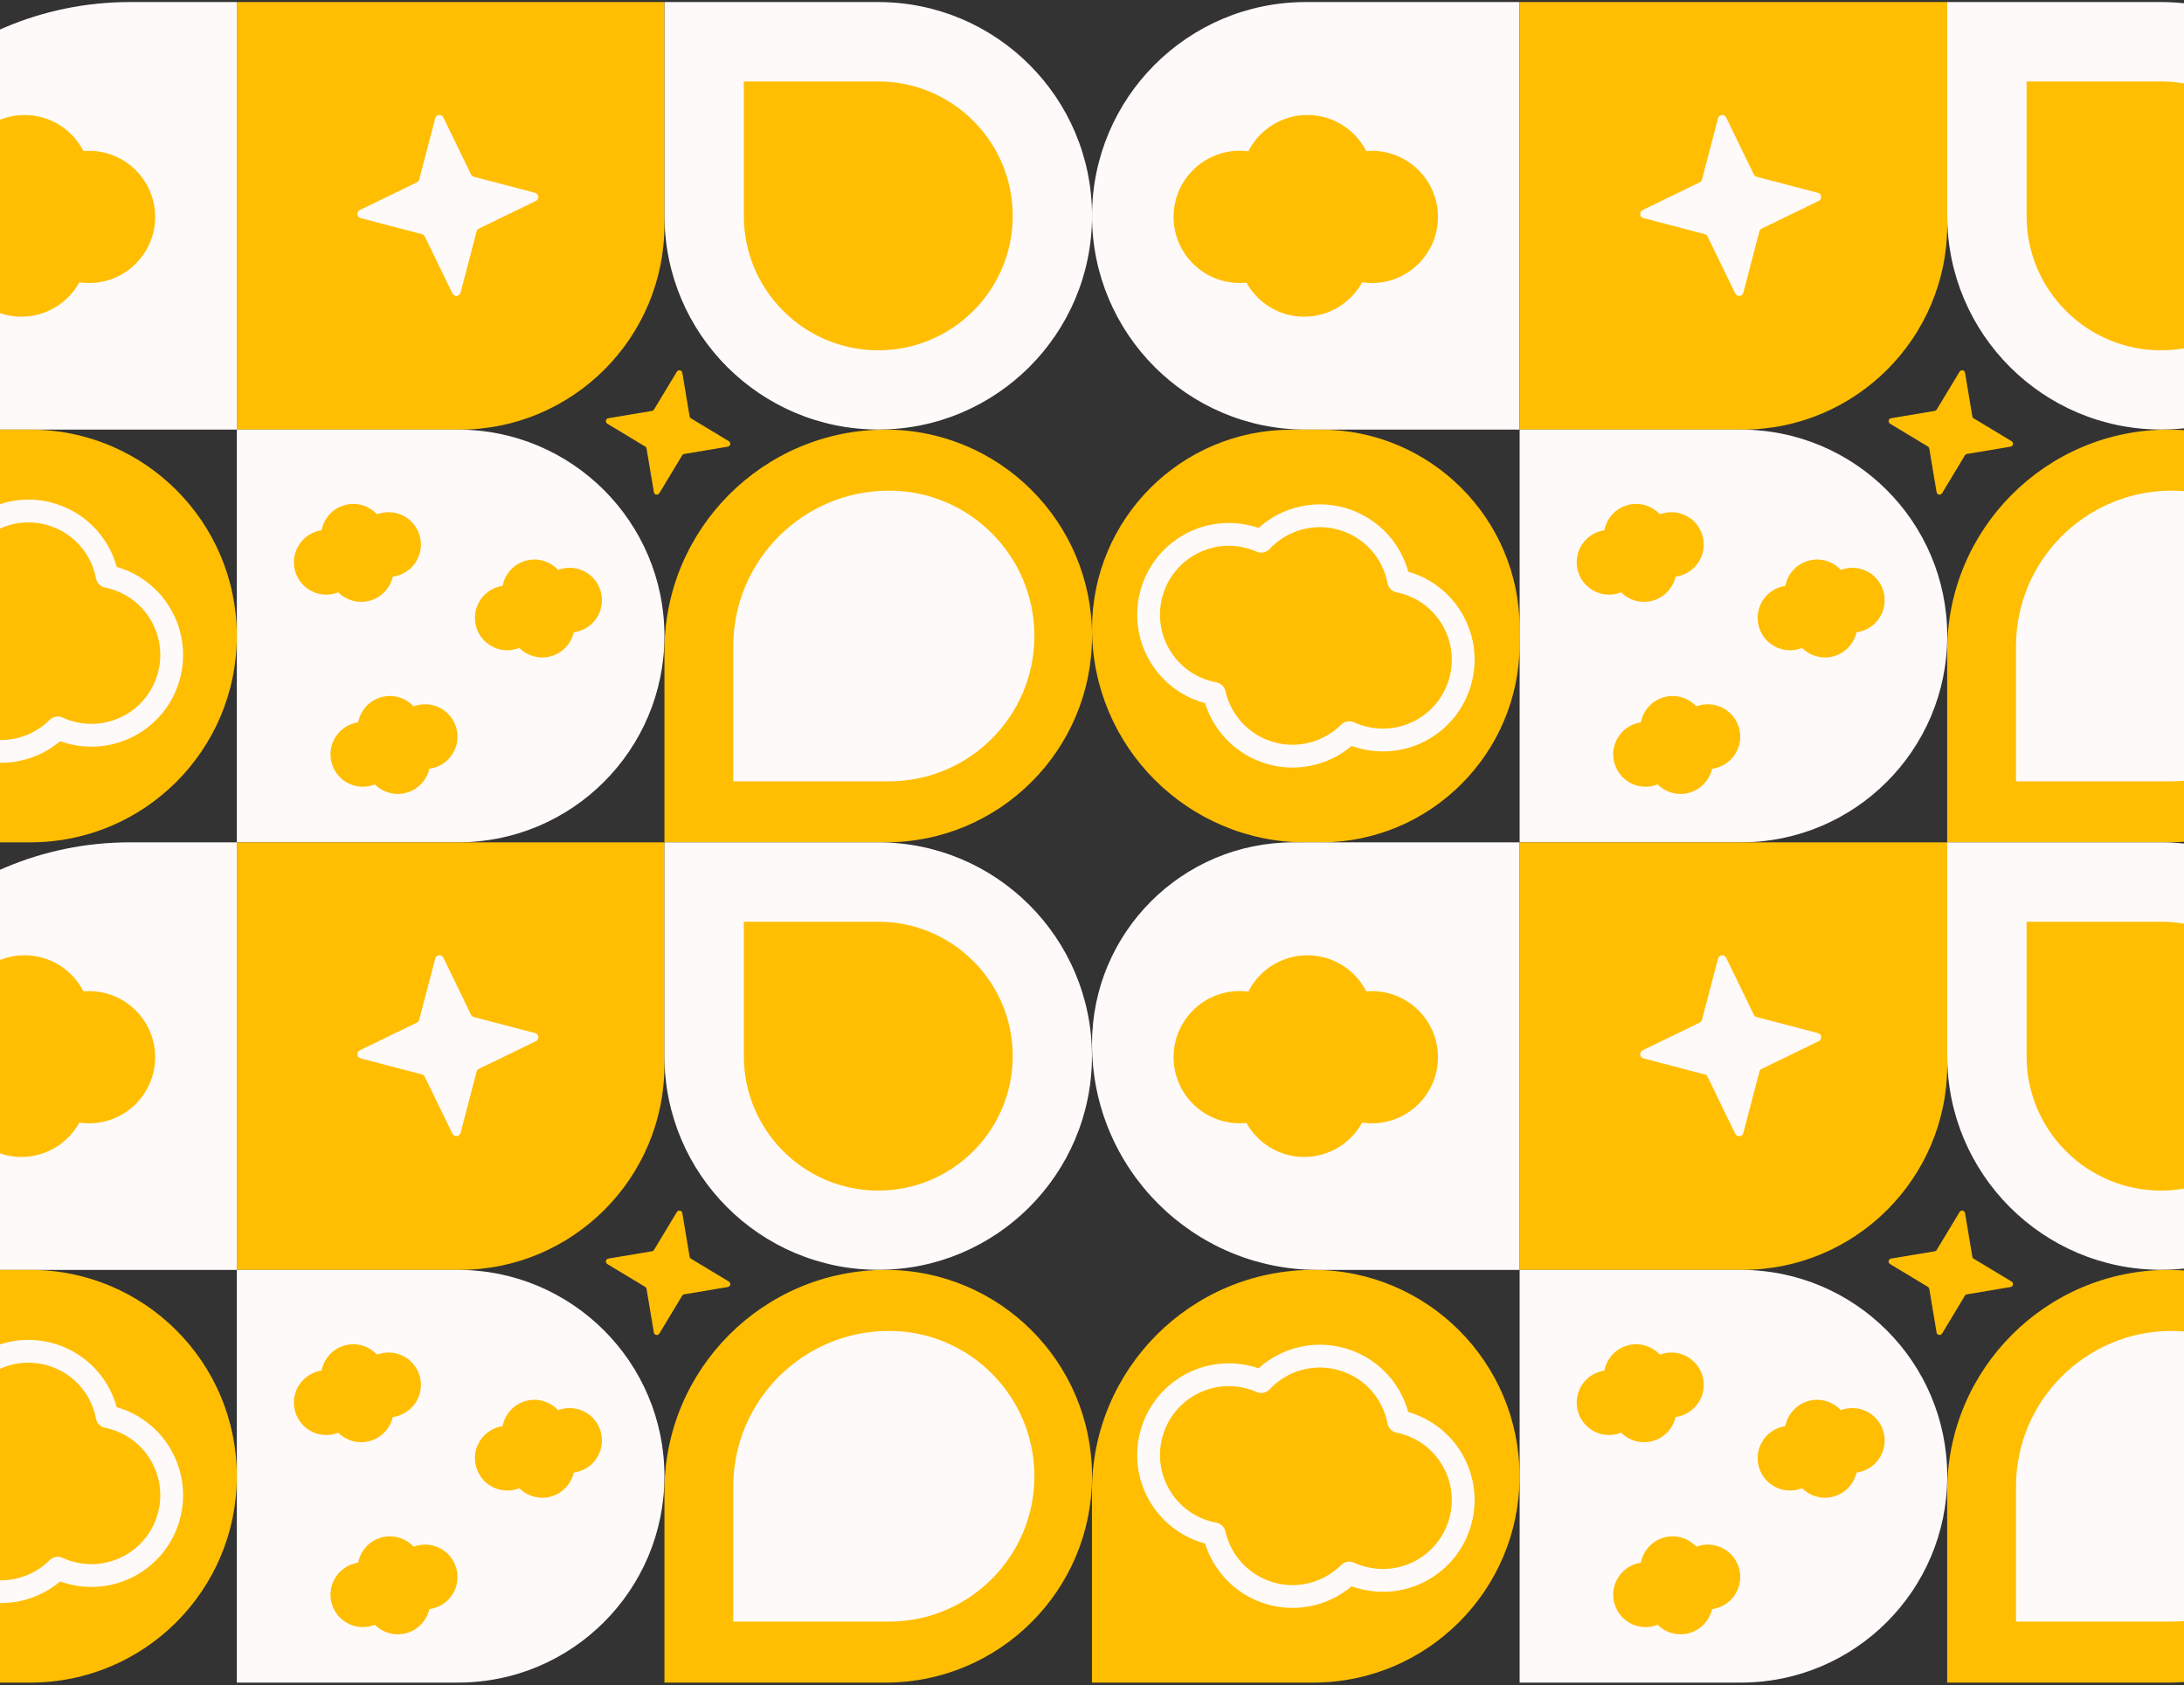 <svg width="390" height="301" viewBox="0 0 390 301" fill="none" xmlns="http://www.w3.org/2000/svg">
<rect x="0" y="0" width="390" height="301" fill="#333333" stroke="none"/>
<g clip-path="url(#clip0_2370_4287)">
<path d="M23.206 0.367H42.292V76.725H-34.066V57.639C-34.066 26.03 -8.403 0.367 23.206 0.367Z" fill="#FFFAFA"/>
<path d="M42.292 0.367H118.649V40.15C118.649 60.335 102.259 76.725 82.075 76.725H42.292V0.367Z" fill="#FFBE02"/>
<path d="M118.65 0.367H156.821C177.899 0.367 195.007 17.476 195.007 38.539C195.007 59.617 177.899 76.71 156.836 76.71C135.758 76.71 118.664 59.602 118.664 38.539V0.367H118.65Z" fill="#FFFAFA"/>
<path d="M132.828 14.546H156.836C170.077 14.546 180.843 25.298 180.843 38.554C180.843 51.795 170.092 62.561 156.836 62.561C143.594 62.561 132.828 51.81 132.828 38.554V14.546Z" fill="#FFBE02"/>
<path d="M15.912 26.938C15.575 26.938 15.238 26.953 14.901 26.982C12.953 23.159 8.969 20.537 4.384 20.537C-0.201 20.537 -4.214 23.174 -6.162 27.026C-6.675 26.953 -7.188 26.923 -7.7 26.923C-14.219 26.923 -19.506 32.211 -19.506 38.729C-19.506 45.248 -14.219 50.535 -7.7 50.535C-7.29 50.535 -6.895 50.521 -6.499 50.477C-4.478 54.095 -0.626 56.556 3.813 56.556C8.251 56.556 12.162 54.08 14.168 50.418C14.74 50.506 15.311 50.55 15.897 50.55C22.415 50.55 27.703 45.262 27.703 38.744C27.703 32.226 22.415 26.938 15.897 26.938H15.912Z" fill="#FFBE02"/>
<path d="M64.249 37.514L74.443 32.563C74.648 32.461 74.795 32.285 74.853 32.065L77.724 21.109C77.9 20.42 78.852 20.332 79.16 20.962L84.111 31.157C84.213 31.362 84.389 31.508 84.609 31.567L95.565 34.438C96.253 34.614 96.341 35.566 95.712 35.873L85.517 40.824C85.312 40.927 85.165 41.102 85.107 41.322L82.236 52.279C82.06 52.967 81.108 53.055 80.8 52.425L75.849 42.23C75.747 42.025 75.571 41.879 75.351 41.82L64.395 38.949C63.706 38.774 63.619 37.822 64.249 37.514Z" fill="#FFFAFA"/>
<path d="M-34.066 76.725H5.439C25.784 76.725 42.292 93.233 42.292 113.578C42.292 133.924 25.784 150.432 5.439 150.432H-34.066V76.725Z" fill="#FFBE02"/>
<path d="M42.292 76.725H81.796C102.142 76.725 118.649 93.233 118.649 113.578C118.649 133.924 102.142 150.432 81.796 150.432H42.292V76.725Z" fill="#FFFAFA"/>
<path d="M158.154 76.725C178.5 76.725 195.007 93.233 195.007 113.578C195.007 133.924 178.5 150.432 158.154 150.432H118.65V116.23C118.65 94.434 136.344 76.725 158.154 76.725Z" fill="#FFBE02"/>
<path d="M158.754 87.623C173.08 87.623 184.71 99.253 184.71 113.578C184.71 127.904 173.08 139.534 158.754 139.534H130.939V115.439C130.939 100.088 143.404 87.623 158.754 87.623Z" fill="#FFFAFA"/>
<path d="M67.793 91.68C67.632 91.724 67.471 91.783 67.325 91.841C65.889 90.303 63.663 89.6 61.509 90.216C59.356 90.831 57.818 92.618 57.423 94.698C57.174 94.742 56.925 94.786 56.676 94.859C53.6 95.738 51.827 98.931 52.706 102.007C53.585 105.083 56.778 106.855 59.854 105.976C60.045 105.918 60.235 105.859 60.411 105.786C61.846 107.221 63.999 107.851 66.079 107.265C68.159 106.679 69.683 104.98 70.137 102.988C70.415 102.944 70.694 102.9 70.972 102.812C74.048 101.934 75.82 98.74 74.941 95.664C74.062 92.588 70.869 90.816 67.793 91.695V91.68Z" fill="#FFBE02"/>
<path d="M74.326 125.985C74.165 126.029 74.004 126.087 73.858 126.146C72.422 124.608 70.196 123.905 68.042 124.52C65.889 125.135 64.351 126.922 63.956 129.002C63.707 129.046 63.458 129.09 63.209 129.163C60.133 130.042 58.36 133.235 59.239 136.311C60.118 139.387 63.311 141.16 66.387 140.281C66.578 140.222 66.768 140.164 66.944 140.09C68.379 141.526 70.532 142.156 72.612 141.57C74.692 140.984 76.216 139.285 76.67 137.293C76.948 137.249 77.226 137.205 77.505 137.117C80.581 136.238 82.353 133.045 81.474 129.969C80.595 126.893 77.402 125.121 74.326 126V125.985Z" fill="#FFBE02"/>
<path d="M100.12 101.611C99.959 101.655 99.798 101.714 99.651 101.772C98.216 100.234 95.99 99.531 93.836 100.147C91.683 100.762 90.145 102.549 89.75 104.629C89.501 104.673 89.252 104.717 89.003 104.79C85.927 105.669 84.154 108.862 85.033 111.938C85.912 115.014 89.105 116.786 92.181 115.907C92.372 115.849 92.562 115.79 92.738 115.717C94.173 117.152 96.326 117.782 98.406 117.196C100.486 116.61 102.01 114.911 102.464 112.919C102.742 112.875 103.02 112.831 103.299 112.743C106.375 111.865 108.147 108.671 107.268 105.595C106.389 102.519 103.196 100.747 100.12 101.626V101.611Z" fill="#FFBE02"/>
<path d="M20.335 103.223C19.94 103.105 19.544 103.018 19.149 102.93C18.182 97.803 14.447 93.409 9.101 91.841C3.725 90.26 -1.827 91.988 -5.401 95.811C-5.972 95.562 -6.558 95.342 -7.158 95.166C-14.76 92.94 -22.714 97.29 -24.94 104.892C-27.167 112.495 -22.817 120.448 -15.214 122.675C-14.746 122.806 -14.262 122.924 -13.794 123.011C-12.68 127.918 -9.019 132.093 -3.848 133.616C1.352 135.14 6.728 133.572 10.316 129.998C10.946 130.291 11.605 130.54 12.294 130.731C19.896 132.957 27.849 128.607 30.076 121.005C32.302 113.403 27.952 105.449 20.35 103.223H20.335Z" stroke="#FFFAFA" stroke-width="4.072" stroke-linecap="round" stroke-linejoin="round"/>
<path d="M108.645 74.689L116.423 73.385C116.584 73.356 116.716 73.268 116.789 73.136L120.861 66.384C121.125 65.959 121.77 66.076 121.843 66.574L123.146 74.352C123.176 74.513 123.264 74.645 123.395 74.718L130.148 78.79C130.573 79.054 130.456 79.698 129.958 79.772L122.18 81.075C122.019 81.105 121.887 81.193 121.814 81.324L117.741 88.077C117.478 88.502 116.833 88.385 116.76 87.886L115.456 80.109C115.427 79.948 115.339 79.816 115.207 79.743L108.455 75.671C108.03 75.407 108.147 74.762 108.645 74.689Z" fill="#FFBE02"/>
<path d="M233.179 0.367H271.35V76.725H233.179C212.101 76.725 195.007 59.617 195.007 38.554C195.007 17.476 212.115 0.367 233.179 0.367Z" fill="#FFFAFA"/>
<path d="M271.365 0.367H347.723V40.15C347.723 60.335 331.332 76.725 311.148 76.725H271.365V0.367Z" fill="#FFBE02"/>
<path d="M347.723 0.367H385.894C406.972 0.367 424.066 17.476 424.066 38.539C424.066 59.617 406.957 76.71 385.894 76.71C364.816 76.71 347.723 59.602 347.723 38.539V0.367Z" fill="#FFFAFA"/>
<path d="M361.887 14.546H385.894C399.135 14.546 409.901 25.298 409.901 38.554C409.901 51.795 399.15 62.561 385.894 62.561C372.653 62.561 361.887 51.81 361.887 38.554V14.546Z" fill="#FFBE02"/>
<path d="M244.984 26.938C244.648 26.938 244.311 26.953 243.974 26.982C242.026 23.159 238.042 20.537 233.457 20.537C228.872 20.537 224.859 23.174 222.911 27.026C222.398 26.953 221.885 26.923 221.373 26.923C214.854 26.923 209.567 32.211 209.567 38.729C209.567 45.248 214.854 50.535 221.373 50.535C221.783 50.535 222.178 50.521 222.574 50.477C224.595 54.095 228.447 56.556 232.886 56.556C237.324 56.556 241.235 54.08 243.241 50.418C243.813 50.506 244.384 50.55 244.97 50.55C251.488 50.55 256.776 45.262 256.776 38.744C256.776 32.226 251.488 26.938 244.97 26.938H244.984Z" fill="#FFBE02"/>
<path d="M293.321 37.514L303.515 32.563C303.721 32.461 303.867 32.285 303.926 32.065L306.797 21.109C306.972 20.42 307.924 20.332 308.232 20.962L313.183 31.157C313.285 31.362 313.461 31.508 313.681 31.567L324.637 34.438C325.326 34.614 325.414 35.566 324.784 35.873L314.589 40.824C314.384 40.927 314.237 41.102 314.179 41.322L311.308 52.279C311.132 52.967 310.18 53.055 309.873 52.425L304.922 42.23C304.819 42.025 304.643 41.879 304.424 41.82L293.467 38.949C292.779 38.774 292.691 37.822 293.321 37.514Z" fill="#FFFAFA"/>
<path d="M230.542 76.725H235.83C255.443 76.725 271.365 92.647 271.365 112.26V114.911C271.365 134.524 255.443 150.446 235.83 150.446H233.179C212.101 150.446 195.007 133.338 195.007 112.275C195.007 92.662 210.929 76.74 230.542 76.74V76.725Z" fill="#FFBE02"/>
<path d="M271.365 76.725H310.869C331.215 76.725 347.723 93.233 347.723 113.578C347.723 133.924 331.215 150.432 310.869 150.432H271.365V76.725Z" fill="#FFFAFA"/>
<path d="M387.212 76.725C407.558 76.725 424.066 93.233 424.066 113.578C424.066 133.924 407.558 150.432 387.212 150.432H347.708V116.23C347.708 94.434 365.402 76.725 387.212 76.725Z" fill="#FFBE02"/>
<path d="M387.813 87.623C402.138 87.623 413.768 99.253 413.768 113.578C413.768 127.904 402.138 139.534 387.813 139.534H359.997V115.439C359.997 100.088 372.462 87.623 387.813 87.623Z" fill="#FFFAFA"/>
<path d="M296.866 91.68C296.705 91.724 296.544 91.783 296.398 91.841C294.962 90.303 292.736 89.6 290.583 90.216C288.429 90.831 286.892 92.618 286.496 94.698C286.247 94.742 285.998 94.786 285.749 94.859C282.673 95.738 280.901 98.931 281.78 102.007C282.658 105.083 285.852 106.855 288.927 105.976C289.118 105.918 289.308 105.859 289.484 105.786C290.92 107.221 293.073 107.851 295.153 107.265C297.233 106.679 298.756 104.98 299.21 102.988C299.488 102.944 299.767 102.9 300.045 102.812C303.121 101.934 304.893 98.74 304.014 95.664C303.136 92.588 299.942 90.816 296.866 91.695V91.68Z" fill="#FFBE02"/>
<path d="M303.385 125.985C303.223 126.029 303.062 126.087 302.916 126.146C301.48 124.608 299.254 123.905 297.101 124.52C294.948 125.135 293.41 126.922 293.014 129.002C292.765 129.046 292.516 129.09 292.267 129.163C289.191 130.042 287.419 133.235 288.298 136.311C289.176 139.387 292.37 141.16 295.446 140.281C295.636 140.222 295.826 140.164 296.002 140.09C297.438 141.526 299.591 142.156 301.671 141.57C303.751 140.984 305.274 139.285 305.728 137.293C306.006 137.249 306.285 137.205 306.563 137.117C309.639 136.238 311.411 133.045 310.533 129.969C309.654 126.893 306.461 125.121 303.385 126V125.985Z" fill="#FFBE02"/>
<path d="M329.179 101.611C329.018 101.655 328.856 101.714 328.71 101.772C327.275 100.234 325.048 99.531 322.895 100.147C320.742 100.762 319.204 102.549 318.808 104.629C318.559 104.673 318.31 104.717 318.061 104.79C314.985 105.669 313.213 108.862 314.092 111.938C314.971 115.014 318.164 116.786 321.24 115.907C321.43 115.849 321.621 115.79 321.796 115.717C323.232 117.152 325.385 117.782 327.465 117.196C329.545 116.61 331.068 114.911 331.522 112.919C331.801 112.875 332.079 112.831 332.357 112.743C335.433 111.865 337.206 108.671 336.327 105.595C335.448 102.519 332.255 100.747 329.179 101.626V101.611Z" fill="#FFBE02"/>
<path d="M250.961 104.072C250.565 103.955 250.17 103.867 249.774 103.779C248.808 98.653 245.073 94.258 239.726 92.691C234.351 91.109 228.799 92.837 225.225 96.66C224.654 96.411 224.068 96.192 223.467 96.016C215.865 93.79 207.912 98.14 205.685 105.742C203.459 113.344 207.809 121.298 215.411 123.524C215.88 123.656 216.363 123.773 216.832 123.861C217.945 128.768 221.607 132.942 226.778 134.466C231.978 135.989 237.353 134.422 240.942 130.848C241.572 131.141 242.231 131.39 242.919 131.58C250.522 133.807 258.475 129.456 260.702 121.854C262.928 114.252 258.578 106.299 250.976 104.072H250.961Z" stroke="#FFFAFA" stroke-width="4.072" stroke-linecap="round" stroke-linejoin="round"/>
<path d="M337.704 74.689L345.482 73.385C345.643 73.356 345.775 73.268 345.848 73.136L349.92 66.384C350.183 65.959 350.828 66.076 350.901 66.574L352.205 74.352C352.234 74.513 352.322 74.645 352.454 74.718L359.206 78.79C359.631 79.054 359.514 79.698 359.016 79.772L351.238 81.075C351.077 81.105 350.945 81.193 350.872 81.324L346.8 88.077C346.536 88.502 345.892 88.385 345.818 87.886L344.515 80.109C344.486 79.948 344.398 79.816 344.266 79.743L337.513 75.671C337.089 75.407 337.206 74.762 337.704 74.689Z" fill="#FFBE02"/>
<path d="M23.206 150.432H42.292V226.789H-34.066V207.704C-34.066 176.094 -8.403 150.432 23.206 150.432Z" fill="#FFFAFA"/>
<path d="M42.292 150.432H118.649V190.214C118.649 210.399 102.259 226.789 82.075 226.789H42.292V150.432Z" fill="#FFBE02"/>
<path d="M118.65 150.432H156.821C177.899 150.432 194.993 167.54 194.993 188.603C194.993 209.681 177.884 226.775 156.821 226.775C135.743 226.775 118.65 209.666 118.65 188.603V150.432Z" fill="#FFFAFA"/>
<path d="M132.828 164.611H156.836C170.077 164.611 180.843 175.362 180.843 188.618C180.843 201.859 170.092 212.625 156.836 212.625C143.594 212.625 132.828 201.874 132.828 188.618V164.611Z" fill="#FFBE02"/>
<path d="M15.912 177.002C15.575 177.002 15.238 177.017 14.901 177.046C12.953 173.223 8.969 170.601 4.384 170.601C-0.201 170.601 -4.214 173.238 -6.162 177.09C-6.675 177.017 -7.188 176.988 -7.7 176.988C-14.219 176.988 -19.506 182.275 -19.506 188.794C-19.506 195.312 -14.219 200.6 -7.7 200.6C-7.29 200.6 -6.895 200.585 -6.499 200.541C-4.478 204.159 -0.626 206.62 3.813 206.62C8.251 206.62 12.162 204.144 14.168 200.482C14.74 200.57 15.311 200.614 15.897 200.614C22.415 200.614 27.703 195.326 27.703 188.808C27.703 182.29 22.415 177.002 15.897 177.002H15.912Z" fill="#FFBE02"/>
<path d="M64.249 187.578L74.443 182.627C74.648 182.525 74.795 182.349 74.853 182.129L77.724 171.173C77.9 170.484 78.852 170.396 79.16 171.026L84.111 181.221C84.213 181.426 84.389 181.573 84.609 181.631L95.565 184.502C96.253 184.678 96.341 185.63 95.712 185.938L85.517 190.888C85.312 190.991 85.165 191.167 85.107 191.386L82.236 202.343C82.06 203.031 81.108 203.119 80.8 202.489L75.849 192.295C75.747 192.09 75.571 191.943 75.351 191.884L64.395 189.014C63.706 188.838 63.619 187.886 64.249 187.578Z" fill="#FFFAFA"/>
<path d="M-34.066 226.789H5.439C25.784 226.789 42.292 243.297 42.292 263.643C42.292 283.988 25.784 300.496 5.439 300.496H-34.066V226.789Z" fill="#FFBE02"/>
<path d="M42.292 226.789H81.796C102.142 226.789 118.649 243.297 118.649 263.643C118.649 283.988 102.142 300.496 81.796 300.496H42.292V226.789Z" fill="#FFFAFA"/>
<path d="M158.154 226.789C178.5 226.789 195.007 243.297 195.007 263.643C195.007 283.988 178.5 300.496 158.154 300.496H118.65V266.294C118.65 244.498 136.344 226.789 158.154 226.789Z" fill="#FFBE02"/>
<path d="M158.754 237.687C173.08 237.687 184.71 249.317 184.71 263.643C184.71 277.968 173.08 289.598 158.754 289.598H130.939V265.503C130.939 250.152 143.404 237.687 158.754 237.687Z" fill="#FFFAFA"/>
<path d="M67.793 241.759C67.632 241.803 67.471 241.862 67.325 241.92C65.889 240.382 63.663 239.679 61.509 240.294C59.356 240.91 57.818 242.697 57.423 244.777C57.174 244.82 56.925 244.864 56.676 244.938C53.6 245.817 51.827 249.01 52.706 252.086C53.585 255.162 56.778 256.934 59.854 256.055C60.045 255.997 60.235 255.938 60.411 255.865C61.846 257.3 63.999 257.93 66.079 257.344C68.159 256.758 69.683 255.059 70.137 253.067C70.415 253.023 70.694 252.979 70.972 252.891C74.048 252.012 75.82 248.819 74.941 245.743C74.062 242.667 70.869 240.895 67.793 241.774V241.759Z" fill="#FFBE02"/>
<path d="M74.326 276.064C74.165 276.108 74.004 276.166 73.858 276.225C72.422 274.687 70.196 273.984 68.042 274.599C65.889 275.214 64.351 277.001 63.956 279.081C63.707 279.125 63.458 279.169 63.209 279.242C60.133 280.121 58.36 283.314 59.239 286.39C60.118 289.466 63.311 291.239 66.387 290.36C66.578 290.301 66.768 290.243 66.944 290.169C68.379 291.605 70.532 292.235 72.612 291.649C74.692 291.063 76.216 289.364 76.67 287.372C76.948 287.328 77.226 287.284 77.505 287.196C80.581 286.317 82.353 283.124 81.474 280.048C80.595 276.972 77.402 275.2 74.326 276.078V276.064Z" fill="#FFBE02"/>
<path d="M100.12 251.676C99.959 251.719 99.798 251.778 99.651 251.837C98.216 250.299 95.99 249.596 93.836 250.211C91.683 250.826 90.145 252.613 89.75 254.693C89.501 254.737 89.252 254.781 89.003 254.854C85.927 255.733 84.154 258.926 85.033 262.002C85.912 265.078 89.105 266.85 92.181 265.972C92.372 265.913 92.562 265.854 92.738 265.781C94.173 267.217 96.326 267.846 98.406 267.261C100.486 266.675 102.01 264.976 102.464 262.983C102.742 262.939 103.02 262.896 103.299 262.808C106.375 261.929 108.147 258.736 107.268 255.66C106.389 252.584 103.196 250.811 100.12 251.69V251.676Z" fill="#FFBE02"/>
<path d="M20.335 253.287C19.94 253.17 19.544 253.082 19.149 252.994C18.182 247.867 14.447 243.473 9.101 241.906C3.725 240.324 -1.827 242.052 -5.401 245.875C-5.972 245.626 -6.558 245.406 -7.158 245.231C-14.76 243.004 -22.714 247.355 -24.94 254.957C-27.167 262.559 -22.817 270.512 -15.214 272.739C-14.746 272.871 -14.262 272.988 -13.794 273.076C-12.68 277.983 -9.019 282.157 -3.848 283.681C1.352 285.204 6.728 283.637 10.316 280.063C10.946 280.356 11.605 280.605 12.294 280.795C19.896 283.021 27.849 278.671 30.076 271.069C32.302 263.467 27.952 255.513 20.35 253.287H20.335Z" stroke="#FFFAFA" stroke-width="4.072" stroke-linecap="round" stroke-linejoin="round"/>
<path d="M108.645 224.768L116.423 223.465C116.584 223.435 116.716 223.347 116.789 223.216L120.861 216.463C121.125 216.038 121.77 216.155 121.843 216.653L123.146 224.431C123.176 224.592 123.264 224.724 123.395 224.797L130.148 228.869C130.573 229.133 130.456 229.778 129.958 229.851L122.18 231.155C122.019 231.184 121.887 231.272 121.814 231.404L117.741 238.156C117.478 238.581 116.833 238.464 116.76 237.966L115.456 230.188C115.427 230.027 115.339 229.895 115.207 229.822L108.455 225.75C108.03 225.486 108.147 224.841 108.645 224.768Z" fill="#FFBE02"/>
<path d="M230.967 150.432H271.365V226.789H235.317C213.068 226.789 195.007 208.729 195.007 186.479V186.391C195.007 166.544 211.119 150.432 230.967 150.432Z" fill="#FFFAFA"/>
<path d="M271.365 150.432H347.722V190.214C347.722 210.399 331.332 226.789 311.148 226.789H271.365V150.432Z" fill="#FFBE02"/>
<path d="M347.723 150.432H385.894C406.972 150.432 424.066 167.54 424.066 188.603C424.066 209.681 406.957 226.775 385.894 226.775C364.816 226.775 347.723 209.666 347.723 188.603V150.432Z" fill="#FFFAFA"/>
<path d="M361.887 164.611H385.894C399.135 164.611 409.901 175.362 409.901 188.618C409.901 201.859 399.15 212.625 385.894 212.625C372.653 212.625 361.887 201.874 361.887 188.618V164.611Z" fill="#FFBE02"/>
<path d="M244.984 177.002C244.648 177.002 244.311 177.017 243.974 177.046C242.026 173.223 238.042 170.601 233.457 170.601C228.872 170.601 224.859 173.238 222.911 177.09C222.398 177.017 221.885 176.988 221.373 176.988C214.854 176.988 209.567 182.275 209.567 188.794C209.567 195.312 214.854 200.6 221.373 200.6C221.783 200.6 222.178 200.585 222.574 200.541C224.595 204.159 228.447 206.62 232.886 206.62C237.324 206.62 241.235 204.144 243.241 200.482C243.813 200.57 244.384 200.614 244.97 200.614C251.488 200.614 256.776 195.326 256.776 188.808C256.776 182.29 251.488 177.002 244.97 177.002H244.984Z" fill="#FFBE02"/>
<path d="M293.321 187.578L303.516 182.627C303.721 182.525 303.867 182.349 303.926 182.129L306.797 171.173C306.973 170.484 307.925 170.396 308.232 171.026L313.183 181.221C313.286 181.426 313.461 181.573 313.681 181.631L324.638 184.502C325.326 184.678 325.414 185.63 324.784 185.938L314.589 190.888C314.384 190.991 314.238 191.167 314.179 191.386L311.308 202.343C311.132 203.031 310.18 203.119 309.873 202.489L304.922 192.295C304.819 192.09 304.644 191.943 304.424 191.884L293.467 189.014C292.779 188.838 292.691 187.886 293.321 187.578Z" fill="#FFFAFA"/>
<path d="M234.497 226.789C254.842 226.789 271.35 243.297 271.35 263.643C271.35 283.988 254.842 300.496 234.497 300.496H194.992V266.294C194.992 244.498 212.687 226.789 234.497 226.789Z" fill="#FFBE02"/>
<path d="M271.365 226.789H310.869C331.215 226.789 347.722 243.297 347.722 263.643C347.722 283.988 331.215 300.496 310.869 300.496H271.365V226.789Z" fill="#FFFAFA"/>
<path d="M387.212 226.789C407.558 226.789 424.066 243.297 424.066 263.643C424.066 283.988 407.558 300.496 387.212 300.496H347.708V266.294C347.708 244.498 365.402 226.789 387.212 226.789Z" fill="#FFBE02"/>
<path d="M387.813 237.687C402.138 237.687 413.768 249.317 413.768 263.643C413.768 277.968 402.138 289.598 387.813 289.598H359.997V265.503C359.997 250.152 372.462 237.687 387.813 237.687Z" fill="#FFFAFA"/>
<path d="M296.866 241.759C296.705 241.803 296.544 241.862 296.398 241.92C294.962 240.382 292.736 239.679 290.583 240.294C288.429 240.91 286.892 242.697 286.496 244.777C286.247 244.82 285.998 244.864 285.749 244.938C282.673 245.817 280.901 249.01 281.78 252.086C282.658 255.162 285.852 256.934 288.927 256.055C289.118 255.997 289.308 255.938 289.484 255.865C290.92 257.3 293.073 257.93 295.153 257.344C297.233 256.758 298.756 255.059 299.21 253.067C299.488 253.023 299.767 252.979 300.045 252.891C303.121 252.012 304.893 248.819 304.014 245.743C303.136 242.667 299.942 240.895 296.866 241.774V241.759Z" fill="#FFBE02"/>
<path d="M303.385 276.064C303.223 276.108 303.062 276.166 302.916 276.225C301.48 274.687 299.254 273.984 297.101 274.599C294.948 275.214 293.41 277.001 293.014 279.081C292.765 279.125 292.516 279.169 292.267 279.242C289.191 280.121 287.419 283.314 288.298 286.39C289.176 289.466 292.37 291.239 295.446 290.36C295.636 290.301 295.826 290.243 296.002 290.169C297.438 291.605 299.591 292.235 301.671 291.649C303.751 291.063 305.274 289.364 305.728 287.372C306.006 287.328 306.285 287.284 306.563 287.196C309.639 286.317 311.411 283.124 310.533 280.048C309.654 276.972 306.461 275.2 303.385 276.078V276.064Z" fill="#FFBE02"/>
<path d="M329.179 251.676C329.018 251.719 328.856 251.778 328.71 251.837C327.275 250.299 325.048 249.596 322.895 250.211C320.742 250.826 319.204 252.613 318.808 254.693C318.559 254.737 318.31 254.781 318.061 254.854C314.985 255.733 313.213 258.926 314.092 262.002C314.971 265.078 318.164 266.85 321.24 265.972C321.43 265.913 321.621 265.854 321.796 265.781C323.232 267.217 325.385 267.846 327.465 267.261C329.545 266.675 331.068 264.976 331.522 262.983C331.801 262.939 332.079 262.896 332.357 262.808C335.433 261.929 337.206 258.736 336.327 255.66C335.448 252.584 332.255 250.811 329.179 251.69V251.676Z" fill="#FFBE02"/>
<path d="M250.961 254.151C250.565 254.034 250.17 253.946 249.774 253.858C248.808 248.731 245.073 244.337 239.726 242.77C234.351 241.188 228.799 242.916 225.225 246.739C224.654 246.49 224.068 246.271 223.467 246.095C215.865 243.868 207.912 248.219 205.685 255.821C203.459 263.423 207.809 271.376 215.411 273.603C215.88 273.735 216.363 273.852 216.832 273.94C217.945 278.847 221.607 283.021 226.778 284.545C231.978 286.068 237.353 284.501 240.942 280.927C241.572 281.22 242.231 281.469 242.919 281.659C250.522 283.886 258.475 279.535 260.702 271.933C262.928 264.331 258.578 256.377 250.976 254.151H250.961Z" stroke="#FFFAFA" stroke-width="4.072" stroke-linecap="round" stroke-linejoin="round"/>
<path d="M337.704 224.768L345.482 223.465C345.643 223.435 345.775 223.347 345.848 223.216L349.92 216.463C350.183 216.038 350.828 216.155 350.901 216.653L352.205 224.431C352.234 224.592 352.322 224.724 352.454 224.797L359.206 228.869C359.631 229.133 359.514 229.778 359.016 229.851L351.238 231.155C351.077 231.184 350.945 231.272 350.872 231.404L346.8 238.156C346.536 238.581 345.892 238.464 345.818 237.966L344.515 230.188C344.486 230.027 344.398 229.895 344.266 229.822L337.513 225.75C337.089 225.486 337.206 224.841 337.704 224.768Z" fill="#FFBE02"/>
</g>
<defs>
<clipPath id="clip0_2370_4287">
<rect width="458.132" height="300.129" fill="white" transform="translate(-34.066 0.367)"/>
</clipPath>
</defs>
</svg>
